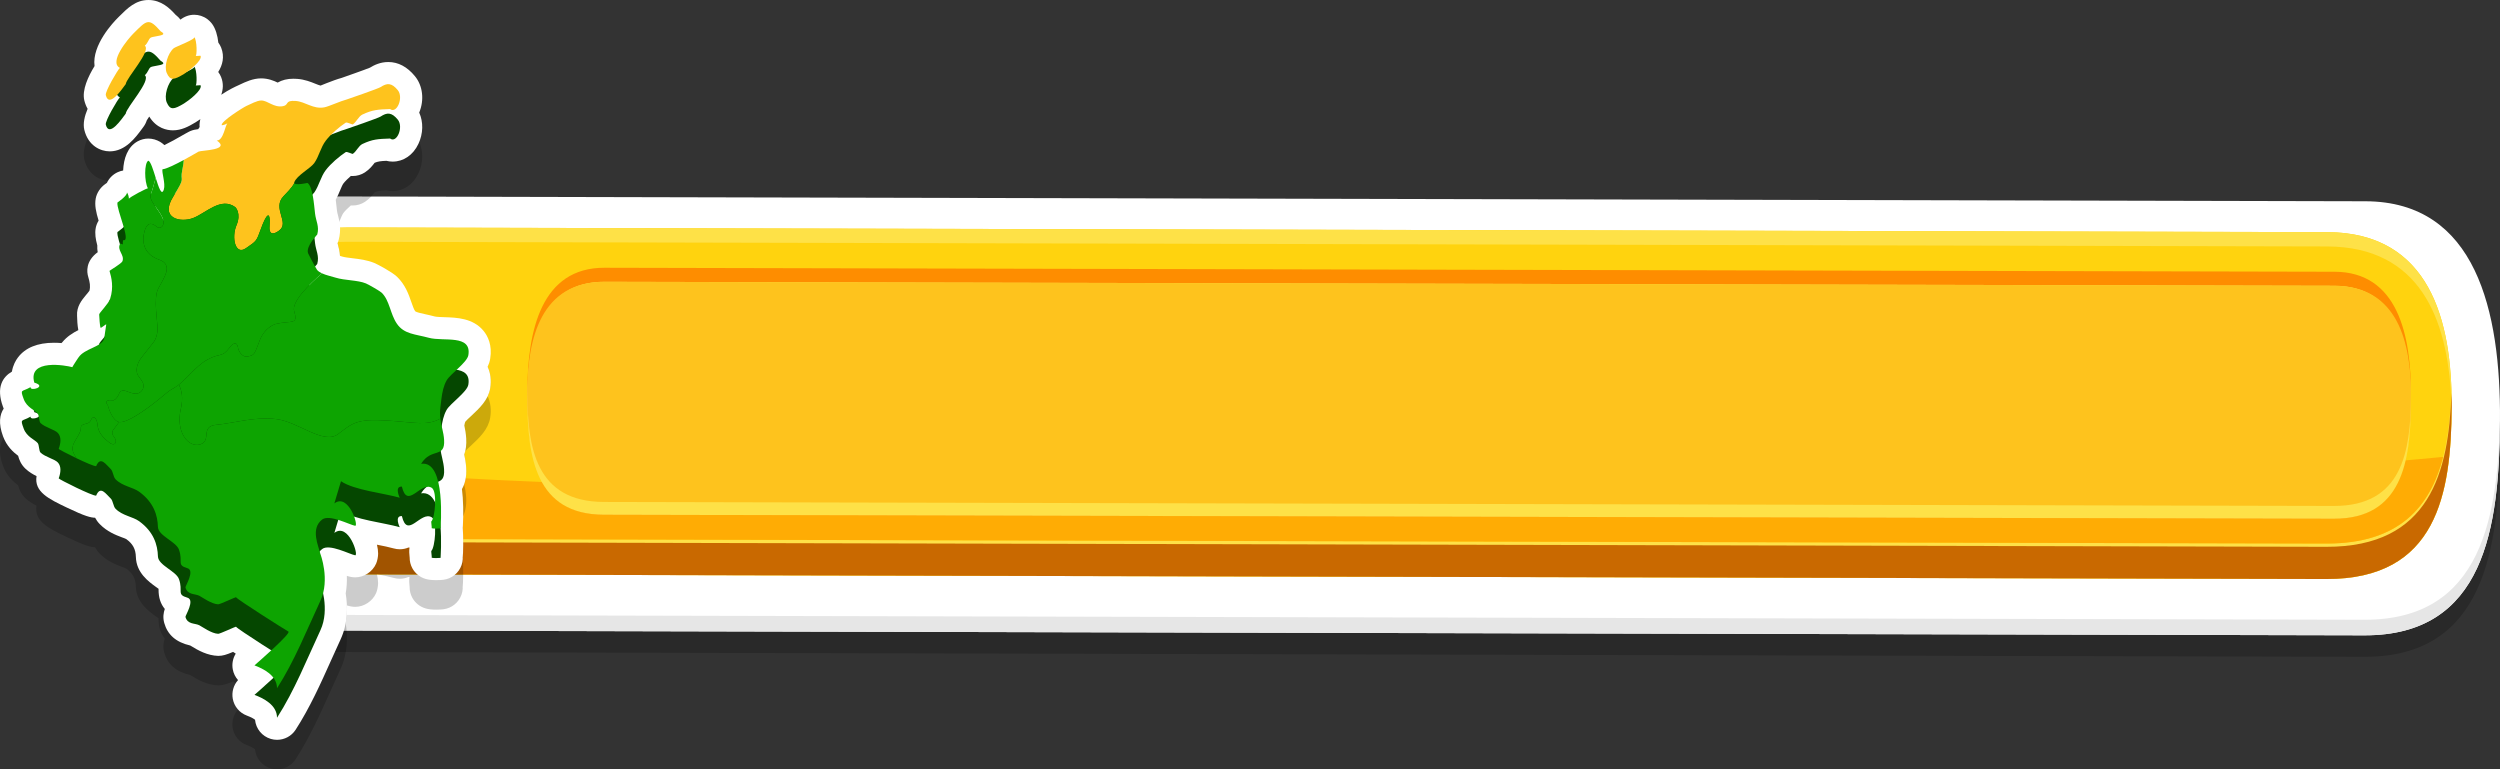 <?xml version="1.0" encoding="utf-8"?>
<!-- Generator: Adobe Illustrator 21.0.0, SVG Export Plug-In . SVG Version: 6.00 Build 0)  -->
<svg version="1.1" id="Capa_1" xmlns="http://www.w3.org/2000/svg" xmlns:xlink="http://www.w3.org/1999/xlink" x="0px" y="0px"
	 viewBox="0 0 176.334 54.263" style="enable-background:new 0 0 176.334 54.263;" xml:space="preserve">
<rect x="0" y="0" width="176.334" height="54.263" fill="#333333" stroke="none"/>
<g>
	<g>
		<g>
			<path style="opacity:0.2;fill-rule:evenodd;clip-rule:evenodd;" d="M166.841,15.711c7.815,0.022,9.535,7.769,9.489,15.465
				c-0.046,7.609-1.105,15.175-9.574,15.151C142.484,46.26,46.02,46.05,21.748,45.983c-8.468-0.024-9.485-7.594-9.49-15.204
				c-0.004-7.697,1.76-15.434,9.575-15.412C46.105,15.434,142.569,15.644,166.841,15.711z"/>
			<path style="fill-rule:evenodd;clip-rule:evenodd;fill:#FFFFFF;" d="M166.845,14.196c7.815,0.022,9.535,7.77,9.489,15.466
				c-0.046,7.609-1.105,15.174-9.574,15.15c-24.272-0.067-120.736-0.277-145.008-0.345c-8.468-0.024-9.485-7.594-9.49-15.203
				c-0.004-7.697,1.76-15.435,9.575-15.413C46.109,13.919,142.573,14.129,166.845,14.196z"/>
			<path style="fill-rule:evenodd;clip-rule:evenodd;fill:#FFD30E;" d="M164.136,16.373c7.235,0.02,8.83,6.212,8.79,12.362
				c-0.04,6.08-1.018,12.126-8.858,12.104c-22.47-0.062-117.132-0.267-139.602-0.33c-7.84-0.022-8.783-6.072-8.791-12.153
				c-0.007-6.151,1.624-12.333,8.859-12.313C47.004,16.106,141.665,16.311,164.136,16.373z"/>
			<path style="fill-rule:evenodd;clip-rule:evenodd;fill:#E6E6E6;" d="M21.755,43.368c-8.313-0.023-9.445-7.321-9.488-14.789
				c0,0.003,0,0.005,0,0.007c-0.003,0.226-0.005,0.454-0.005,0.678c0.004,7.609,1.022,15.18,9.49,15.203l145.008,0.345
				c8.468,0.024,9.528-7.541,9.574-15.15c0.001-0.227,0.001-0.457,0-0.685c-0.085,7.467-1.258,14.759-9.571,14.736L21.755,43.368z"
				/>
			<path style="fill-rule:evenodd;clip-rule:evenodd;fill:#FEE147;" d="M164.074,38.339l-139.601-0.33
				c-7.308-0.02-8.624-5.281-8.775-10.921c-0.016,0.422-0.023,0.847-0.023,1.268c0.006,6.082,0.951,12.131,8.791,12.153
				l139.601,0.33c7.84,0.022,8.819-6.022,8.858-12.104c0.003-0.422-0.002-0.847-0.016-1.268
				C172.728,33.106,171.382,38.36,164.074,38.339z"/>
			<path style="fill-rule:evenodd;clip-rule:evenodd;fill:#C96900;" d="M15.676,28.307l0,0.05
				c-0.017,6.08,0.951,12.131,8.791,12.153l139.601,0.33c7.84,0.022,8.818-6.022,8.858-12.104l0-0.05c0-0.33-0.006-0.66-0.017-0.99
				c-0.182,5.639-1.527,10.893-8.835,10.872l-139.601-0.33c-7.308-0.02-8.624-5.281-8.775-10.921
				C15.685,27.646,15.678,27.977,15.676,28.307z"/>
			<path style="fill-rule:evenodd;clip-rule:evenodd;fill:#FFAC04;" d="M172.323,32.227c-35.485,3.484-136.004,3.576-155.961,0.011
				c0.947,3.325,3.147,5.757,8.111,5.771l139.601,0.33C169.23,38.354,171.417,35.744,172.323,32.227z"/>
			<path style="fill-rule:evenodd;clip-rule:evenodd;fill:#FEE147;" d="M24.531,17.053l139.601,0.33
				c6.557,0.018,8.482,5.104,8.755,10.635c0.009-0.183,0.016-0.366,0.022-0.55c-0.175-5.292-1.778-10.296-7.386-11.008
				c-0.438-0.056-0.902-0.085-1.389-0.086l-139.601-0.33c-0.487-0.001-0.95,0.025-1.389,0.078
				c-5.612,0.681-7.242,5.676-7.447,10.967c0.005,0.184,0.012,0.367,0.019,0.55C16.021,22.109,17.976,17.034,24.531,17.053z"/>
			<path style="fill-rule:evenodd;clip-rule:evenodd;fill:#FE8D00;" d="M164.662,19.167c4.441,0.012,5.419,4.421,5.393,8.8
				c-0.026,4.329-0.629,8.634-5.441,8.621c-13.794-0.038-108.231-0.243-122.024-0.281c-4.813-0.013-5.39-4.321-5.393-8.651
				c-0.002-4.379,1-8.782,5.441-8.77C56.431,18.925,150.868,19.129,164.662,19.167z"/>
			<path style="fill-rule:evenodd;clip-rule:evenodd;fill:#FEE147;" d="M164.659,20.157c4.441,0.012,5.42,4.171,5.394,8.301
				c-0.025,4.083-0.627,8.144-5.44,8.13c-13.794-0.038-108.231-0.243-122.024-0.281c-4.813-0.013-5.391-4.077-5.394-8.161
				c-0.003-4.13,0.999-8.283,5.44-8.271C56.428,19.914,150.865,20.118,164.659,20.157z"/>
			<path style="fill-rule:evenodd;clip-rule:evenodd;fill:#FEC31D;" d="M164.659,20.157c4.441,0.012,5.42,3.943,5.395,7.846
				c-0.025,3.858-0.626,7.696-5.439,7.683c-13.794-0.038-108.231-0.243-122.024-0.281c-4.813-0.013-5.391-3.854-5.395-7.713
				c-0.004-3.905,0.997-7.828,5.439-7.816C56.428,19.914,150.865,20.118,164.659,20.157z"/>
		</g>
		<g>
			<path style="opacity:0.2;" d="M34.394,27.95c0.085-0.178,0.148-0.367,0.181-0.57c0.157-0.962-0.17-1.6-0.471-1.966
				c-0.741-0.899-1.9-0.935-2.747-0.962c-0.228-0.007-0.573-0.018-0.692-0.05c-0.245-0.067-0.479-0.118-0.702-0.167
				c-0.235-0.051-0.591-0.128-0.679-0.202c-0.092-0.134-0.183-0.394-0.27-0.645c-0.188-0.543-0.423-1.218-1.005-1.783
				c-0.354-0.343-1.389-0.888-1.601-0.975c-0.507-0.211-1.055-0.277-1.539-0.335c-0.279-0.034-0.567-0.069-0.729-0.119
				c-0.051-0.016-0.105-0.032-0.159-0.048c-0.021-0.322-0.091-0.59-0.147-0.8c-0.008-0.03-0.016-0.06-0.024-0.092
				c0.027-0.063,0.051-0.132,0.071-0.206c0.215-0.785,0.058-1.385-0.046-1.782c-0.023-0.089-0.052-0.181-0.064-0.287
				c0,0-0.066-0.598-0.09-0.79c0.13-0.24,0.226-0.47,0.309-0.669c0.08-0.19,0.162-0.387,0.228-0.475
				c0.118-0.155,0.314-0.351,0.53-0.537c0.041,0.004,0.084,0.005,0.128,0.005c0.305,0,0.611-0.091,0.865-0.258
				c0.332-0.218,0.542-0.489,0.683-0.676c0.238-0.095,0.41-0.121,0.824-0.139c0.146,0.037,0.297,0.056,0.449,0.056
				c0.767,0,1.445-0.466,1.813-1.247c0.346-0.732,0.358-1.548,0.058-2.211c0.37-0.895,0.255-1.89-0.305-2.571
				c-0.543-0.66-1.174-0.995-1.877-0.995c-0.554,0-0.992,0.212-1.295,0.399c-0.379,0.156-1.834,0.664-1.997,0.722
				c-0.303,0.081-0.691,0.227-1.048,0.366c-0.194,0.076-0.374,0.151-0.435,0.175c-0.06-0.006-0.244-0.081-0.365-0.129
				c-0.318-0.129-0.753-0.306-1.286-0.344c-0.101-0.007-0.19-0.01-0.271-0.01c-0.424,0-0.793,0.09-1.104,0.271
				c-0.28-0.134-0.671-0.297-1.169-0.297c-0.576,0.002-1.101,0.251-1.485,0.433l-0.167,0.078c-0.127,0.056-0.625,0.285-1.158,0.645
				c0.134-0.383,0.167-0.8-0.009-1.248C15.547,7.39,15.48,7.273,15.4,7.167c-0.001-0.007-0.002-0.014-0.002-0.021
				c0.296-0.475,0.456-1.057,0.2-1.709C15.547,5.31,15.48,5.193,15.4,5.087c-0.054-0.502-0.197-0.991-0.434-1.313
				c-0.017-0.024-0.036-0.047-0.054-0.069c-0.084-0.103-0.18-0.196-0.283-0.274c-0.279-0.208-0.607-0.31-0.933-0.31
				c-0.345,0-0.685,0.12-0.966,0.343c-0.094-0.12-0.208-0.239-0.356-0.352c-0.394-0.441-1.004-1.032-1.9-1.032
				c-0.906,0-1.476,0.569-2.079,1.17L8.313,3.334c-0.312,0.31-1.839,1.917-1.644,3.406C6.226,7.461,5.77,8.43,5.947,9.161
				C6.003,9.388,6.082,9.585,6.18,9.755c-0.215,0.51-0.34,1.042-0.233,1.486c0.273,1.118,1.136,1.515,1.792,1.515
				c1.108,0,1.824-0.973,2.297-1.617l0.073-0.099c0.109-0.144,0.192-0.305,0.246-0.476c0.044-0.077,0.104-0.166,0.172-0.262
				c0.515,0.833,1.248,0.971,1.67,0.971c0.603,0,1.094-0.264,1.584-0.557c0.09-0.054,0.215-0.136,0.352-0.231
				c-0.049,0.178-0.071,0.364-0.053,0.556c-0.035,0.047-0.068,0.096-0.099,0.147c-0.204,0.027-0.373,0.06-0.545,0.131
				c-0.015,0.006-0.142,0.061-0.338,0.175c-0.175,0.101-0.511,0.296-0.879,0.496c-0.269,0.146-0.473,0.25-0.627,0.324
				c-0.184-0.178-0.41-0.315-0.697-0.399c-0.142-0.041-0.288-0.061-0.434-0.061c-0.261,0-0.52,0.066-0.754,0.194
				c-0.718,0.396-0.988,1.229-1.022,2.058c-0.129,0.022-0.257,0.061-0.381,0.118c-0.348,0.158-0.612,0.431-0.765,0.755
				c-0.058,0.045-0.112,0.081-0.138,0.099c-0.326,0.235-0.578,0.607-0.651,1.003c-0.089,0.477,0.021,0.955,0.203,1.561
				c-0.099,0.161-0.17,0.339-0.204,0.52c-0.073,0.395-0.008,0.787,0.111,1.227c-0.01,0.171,0.003,0.332,0.029,0.48
				c-0.852,0.632-0.781,1.378-0.662,1.76c0.111,0.375,0.158,0.647,0.08,0.958c-0.072,0.105-0.172,0.217-0.254,0.316
				c-0.283,0.341-0.661,0.796-0.619,1.449c0.004,0.279,0.024,0.671,0.089,1.013c-0.375,0.189-0.797,0.444-1.135,0.86
				c-0.018,0.018-0.036,0.036-0.053,0.054c-0.171-0.014-0.349-0.022-0.531-0.022c-1.165,0-2.02,0.35-2.542,1.04
				c-0.152,0.201-0.347,0.535-0.424,0.995c-0.637,0.372-1.138,1.09-0.63,2.478c0.016,0.044,0.033,0.087,0.051,0.129
				c-0.284,0.426-0.382,1.046-0.05,1.951c0.258,0.705,0.725,1.123,1.068,1.379c0.069,0.276,0.205,0.615,0.512,0.907
				c0.251,0.238,0.533,0.403,0.787,0.528c-0.179,1.111,0.861,1.609,2.146,2.223c1.289,0.617,1.672,0.703,1.984,0.712
				c0.08,0.149,0.185,0.305,0.33,0.452c0.523,0.536,1.124,0.764,1.562,0.931c0.113,0.043,0.226,0.077,0.303,0.121
				c0.469,0.34,0.666,0.706,0.681,1.264c0.031,1.111,0.897,1.737,1.415,2.112c0.062,0.045,0.126,0.088,0.185,0.133
				c0.001,0.016,0,0.036,0,0.058c-0.003,0.556,0.145,1.011,0.44,1.363c-0.088,0.255-0.149,0.587-0.041,0.982
				c0.234,0.835,0.828,1.366,1.835,1.596l0.021,0.013c0.545,0.336,1.187,0.696,1.956,0.719c0.319,0,0.58-0.085,1.047-0.282
				c0.058,0.04,0.12,0.081,0.186,0.124c-0.202,0.325-0.281,0.718-0.21,1.105c0.052,0.287,0.183,0.549,0.372,0.76
				c-0.319,0.356-0.459,0.843-0.372,1.321c0.099,0.539,0.473,0.986,0.985,1.179c0.346,0.13,0.513,0.24,0.586,0.298
				c0.058,0.631,0.496,1.17,1.114,1.352c0.146,0.043,0.293,0.063,0.44,0.063c0.519,0,1.018-0.26,1.31-0.713
				c0.999-1.546,1.768-3.259,2.51-4.916c0.218-0.486,0.435-0.969,0.655-1.442c0.531-1.14,0.511-2.349,0.365-3.255
				c0.075-0.424,0.095-0.843,0.081-1.237c0.103,0.032,0.203,0.059,0.304,0.077c0.093,0.017,0.197,0.027,0.291,0.027
				c0.623,0,1.225-0.401,1.472-0.973c0.084-0.195,0.14-0.491,0.14-0.703c0-0.185-0.028-0.399-0.083-0.628
				c0.002,0.001,0.004,0.001,0.004,0.001c0.442,0.088,0.855,0.169,1.174,0.261c0.144,0.041,0.289,0.061,0.433,0.061
				c0.211,0,0.417-0.043,0.608-0.123c0.007,0,0.059-0.001,0.078-0.001c-0.038,0.253-0.014,0.478,0.001,0.617l0.008,0.081
				c-0.003,0.267,0.062,0.532,0.192,0.77c0.2,0.364,0.536,0.633,0.935,0.748c0.206,0.06,0.438,0.086,0.751,0.086
				c0.193,0,0.386-0.012,0.497-0.025c0.593-0.072,1.092-0.476,1.287-1.04c0.095-0.276,0.107-0.567,0.047-0.842
				c0.032,0.145,0.042,0.262,0.041,0.296c0.017-0.331,0.061-1.21-0.01-2.207c0.002,0.024,0.011,0.089,0.01,0.121
				c0.054-1.047,0.033-1.959-0.062-2.727c0.208-0.362,0.34-0.845,0.301-1.491c-0.022-0.361-0.08-0.666-0.139-0.939
				c0.118-0.332,0.165-0.713,0.139-1.142c-0.021-0.337-0.073-0.629-0.133-0.91c0.02-0.112,0.044-0.219,0.066-0.264
				c0.093-0.118,0.248-0.251,0.404-0.397c0.601-0.561,1.222-1.142,1.357-1.974C34.667,28.896,34.599,28.382,34.394,27.95z
				 M32.595,41.067c-0.032-0.136-0.081-0.267-0.149-0.39C32.526,40.82,32.567,40.95,32.595,41.067z M32.184,40.326
				c0.114,0.114,0.198,0.234,0.262,0.35C32.377,40.549,32.289,40.431,32.184,40.326z"/>
			<path style="fill:#FFFFFF;" d="M34.394,25.871c0.085-0.178,0.148-0.367,0.181-0.57c0.157-0.962-0.17-1.6-0.471-1.966
				c-0.741-0.899-1.9-0.935-2.747-0.962c-0.228-0.007-0.573-0.018-0.692-0.05c-0.245-0.067-0.479-0.118-0.702-0.167
				c-0.235-0.051-0.591-0.128-0.679-0.202c-0.092-0.134-0.183-0.394-0.27-0.645c-0.188-0.543-0.423-1.218-1.005-1.783
				c-0.354-0.343-1.389-0.888-1.601-0.975c-0.507-0.211-1.055-0.277-1.539-0.335c-0.279-0.034-0.567-0.069-0.729-0.119
				c-0.051-0.016-0.105-0.032-0.159-0.048c-0.021-0.322-0.091-0.59-0.147-0.8c-0.008-0.03-0.016-0.06-0.024-0.092
				c0.027-0.063,0.051-0.132,0.071-0.206c0.215-0.785,0.058-1.385-0.046-1.782c-0.023-0.089-0.052-0.181-0.064-0.287
				c0,0-0.066-0.598-0.09-0.79c0.13-0.24,0.226-0.47,0.309-0.669c0.08-0.19,0.162-0.387,0.228-0.475
				c0.118-0.155,0.314-0.351,0.53-0.537c0.041,0.004,0.084,0.005,0.128,0.005c0.305,0,0.611-0.091,0.865-0.258
				c0.332-0.218,0.542-0.489,0.683-0.676c0.238-0.095,0.41-0.121,0.824-0.139c0.146,0.037,0.297,0.056,0.449,0.056
				c0.767,0,1.445-0.466,1.813-1.247c0.346-0.732,0.358-1.548,0.058-2.211c0.37-0.895,0.255-1.89-0.305-2.571
				c-0.543-0.66-1.174-0.995-1.877-0.995c-0.554,0-0.992,0.212-1.295,0.399c-0.379,0.156-1.834,0.664-1.997,0.722
				c-0.303,0.081-0.691,0.227-1.048,0.366c-0.194,0.076-0.374,0.151-0.435,0.175c-0.06-0.006-0.244-0.081-0.365-0.129
				c-0.318-0.129-0.753-0.306-1.286-0.344c-0.101-0.007-0.19-0.01-0.271-0.01c-0.424,0-0.793,0.09-1.104,0.271
				c-0.28-0.134-0.671-0.297-1.169-0.297c-0.576,0.002-1.101,0.251-1.485,0.433l-0.167,0.078c-0.127,0.056-0.625,0.285-1.158,0.645
				c0.134-0.383,0.167-0.8-0.009-1.248C15.547,5.31,15.48,5.193,15.4,5.087c-0.001-0.007-0.002-0.014-0.002-0.021
				c0.296-0.475,0.456-1.057,0.2-1.709C15.547,3.23,15.48,3.113,15.4,3.007c-0.054-0.502-0.197-0.991-0.434-1.313
				c-0.017-0.024-0.036-0.047-0.054-0.069c-0.084-0.103-0.18-0.196-0.283-0.274c-0.279-0.208-0.607-0.31-0.933-0.31
				c-0.345,0-0.685,0.12-0.966,0.343c-0.094-0.12-0.208-0.239-0.356-0.352C11.981,0.591,11.371,0,10.475,0
				C9.569,0,8.999,0.569,8.396,1.17L8.313,1.254c-0.312,0.31-1.839,1.917-1.644,3.406C6.226,5.381,5.77,6.35,5.947,7.081
				C6.003,7.308,6.082,7.505,6.18,7.675c-0.215,0.51-0.34,1.042-0.233,1.486c0.273,1.118,1.136,1.515,1.792,1.515
				c1.108,0,1.824-0.973,2.297-1.617l0.073-0.099c0.109-0.144,0.192-0.305,0.246-0.476c0.044-0.077,0.104-0.166,0.172-0.262
				c0.515,0.833,1.248,0.971,1.67,0.971c0.603,0,1.094-0.264,1.584-0.557c0.09-0.054,0.215-0.136,0.352-0.231
				c-0.049,0.178-0.071,0.364-0.053,0.556c-0.035,0.047-0.068,0.096-0.099,0.147c-0.204,0.027-0.373,0.06-0.545,0.131
				c-0.015,0.006-0.142,0.061-0.338,0.175C12.924,9.515,12.587,9.71,12.22,9.91c-0.269,0.146-0.473,0.25-0.627,0.324
				c-0.184-0.178-0.41-0.315-0.697-0.399c-0.142-0.041-0.288-0.061-0.434-0.061c-0.261,0-0.52,0.066-0.754,0.194
				c-0.718,0.396-0.988,1.229-1.022,2.058c-0.129,0.022-0.257,0.061-0.381,0.118c-0.348,0.158-0.612,0.431-0.765,0.755
				c-0.058,0.045-0.112,0.081-0.138,0.099C7.077,13.232,6.825,13.605,6.752,14c-0.089,0.477,0.021,0.955,0.203,1.561
				c-0.099,0.161-0.17,0.339-0.204,0.52c-0.073,0.395-0.008,0.787,0.111,1.227c-0.01,0.171,0.003,0.332,0.029,0.48
				c-0.852,0.632-0.781,1.378-0.662,1.76c0.111,0.375,0.158,0.647,0.08,0.958c-0.072,0.105-0.172,0.217-0.254,0.316
				c-0.283,0.341-0.661,0.796-0.619,1.449c0.004,0.279,0.024,0.671,0.089,1.013c-0.375,0.189-0.797,0.444-1.135,0.86
				c-0.018,0.018-0.036,0.036-0.053,0.054c-0.171-0.014-0.349-0.022-0.531-0.022c-1.165,0-2.02,0.35-2.542,1.04
				c-0.152,0.201-0.347,0.535-0.424,0.995c-0.637,0.372-1.138,1.09-0.63,2.478c0.016,0.044,0.033,0.087,0.051,0.129
				c-0.284,0.426-0.382,1.046-0.05,1.951c0.258,0.705,0.725,1.123,1.068,1.379c0.069,0.276,0.205,0.615,0.512,0.907
				c0.251,0.238,0.533,0.403,0.787,0.528c-0.179,1.111,0.861,1.609,2.146,2.223c1.289,0.617,1.672,0.703,1.984,0.712
				c0.08,0.149,0.185,0.305,0.33,0.452c0.523,0.536,1.124,0.764,1.562,0.931c0.113,0.043,0.226,0.077,0.303,0.121
				c0.469,0.34,0.666,0.706,0.681,1.264c0.031,1.111,0.897,1.737,1.415,2.112c0.062,0.045,0.126,0.088,0.185,0.133
				c0.001,0.016,0,0.036,0,0.058c-0.003,0.556,0.145,1.011,0.44,1.363c-0.088,0.255-0.149,0.587-0.041,0.982
				c0.234,0.835,0.828,1.366,1.835,1.596l0.021,0.013c0.545,0.336,1.187,0.696,1.956,0.719c0.319,0,0.58-0.085,1.047-0.282
				c0.058,0.04,0.12,0.081,0.186,0.124c-0.202,0.325-0.281,0.718-0.21,1.105c0.052,0.287,0.183,0.549,0.372,0.76
				c-0.319,0.356-0.459,0.843-0.372,1.321c0.099,0.539,0.473,0.986,0.985,1.179c0.346,0.13,0.513,0.24,0.586,0.298
				c0.058,0.631,0.496,1.17,1.114,1.352c0.146,0.043,0.293,0.063,0.44,0.063c0.519,0,1.018-0.26,1.31-0.713
				c0.999-1.546,1.768-3.259,2.51-4.916c0.218-0.486,0.435-0.969,0.655-1.442c0.531-1.14,0.511-2.349,0.365-3.255
				c0.075-0.424,0.095-0.843,0.081-1.237c0.103,0.032,0.203,0.059,0.304,0.077c0.093,0.017,0.197,0.027,0.291,0.027
				c0.623,0,1.225-0.401,1.472-0.973c0.084-0.195,0.14-0.491,0.14-0.703c0-0.185-0.028-0.399-0.083-0.628l0.006,0.001
				c0.44,0.088,0.853,0.169,1.172,0.261c0.144,0.041,0.289,0.061,0.433,0.061c0.211,0,0.417-0.043,0.608-0.123
				c0.007,0,0.059-0.001,0.078-0.001c-0.038,0.253-0.014,0.478,0.001,0.617l0.008,0.081c-0.003,0.267,0.062,0.532,0.192,0.77
				c0.2,0.364,0.536,0.633,0.935,0.748c0.206,0.06,0.438,0.086,0.751,0.086c0.193,0,0.386-0.012,0.497-0.025
				c0.593-0.072,1.092-0.476,1.287-1.04c0.095-0.276,0.107-0.567,0.047-0.842c0.032,0.145,0.042,0.262,0.041,0.296
				c0.017-0.331,0.061-1.21-0.01-2.207c0.002,0.024,0.011,0.089,0.01,0.121c0.054-1.047,0.033-1.959-0.062-2.727
				c0.208-0.362,0.34-0.845,0.301-1.491c-0.022-0.361-0.08-0.666-0.139-0.939c0.118-0.332,0.165-0.713,0.139-1.142
				c-0.021-0.337-0.073-0.629-0.133-0.91c0.02-0.112,0.044-0.219,0.066-0.264c0.093-0.118,0.248-0.251,0.404-0.397
				c0.601-0.561,1.222-1.142,1.357-1.974C34.667,26.816,34.599,26.303,34.394,25.871z M32.595,38.987
				c-0.032-0.136-0.081-0.267-0.149-0.39C32.526,38.74,32.567,38.87,32.595,38.987z M32.184,38.246
				c0.114,0.114,0.198,0.234,0.262,0.35C32.377,38.47,32.289,38.351,32.184,38.246z"/>
			<g>
				<path style="fill:#054700;" d="M8.867,8.018c0.057-0.459,1.815-2.344,1.347-2.714c0.223-0.193,0.252-0.435,0.396-0.555
					c0.111-0.092,0.727-0.125,0.879-0.234c0.119-0.085-0.149-0.216-0.159-0.228c-0.846-0.972-0.972-0.788-1.916,0.152
					C9.024,4.827,7.66,6.467,8.455,6.867C8.302,7.011,7.4,8.532,7.463,8.791C7.691,9.726,8.589,8.384,8.867,8.018z"/>
				<path style="fill:#054700;" d="M12.981,7.298c0.262-0.157,1.307-0.93,1.169-1.282C14.143,6,13.835,6.042,13.792,6.023
					c0.107,0.048,0.116-1.109-0.097-1.342c0.19,0.142-1.314,0.695-1.44,0.8c-0.418,0.349-0.699,1.269-0.494,1.745
					C12.007,7.793,12.27,7.723,12.981,7.298z"/>
				<path style="fill:#054700;" d="M30.256,25.908c-0.966-0.263-1.743-0.25-2.254-0.984c-0.482-0.695-0.513-1.647-1.078-2.196
					C26.803,22.611,26,22.15,25.81,22.071c-0.575-0.239-1.489-0.204-2.137-0.407c-0.296-0.093-0.67-0.169-0.964-0.305
					c-0.139-0.064-0.261-0.141-0.346-0.241c-0.319-0.528-0.596-1.109-0.637-1.182c-0.16-0.496,0.638-1.276,0.65-1.318
					c0.157-0.574-0.092-0.931-0.155-1.474c-0.074-0.631-0.159-1.934-0.541-2.163c0.011,0.007-0.874,0.194-0.93,0.014
					c-0.004-0.014-0.005-0.03,0.002-0.05c0.179-0.5,1.154-0.991,1.419-1.371c0.336-0.482,0.445-1.097,0.805-1.571
					c0.353-0.465,0.955-0.974,1.411-1.275c0.08-0.053,0.463,0.148,0.497,0.125c0.258-0.17,0.406-0.569,0.683-0.699
					c0.706-0.33,1.07-0.354,1.948-0.383c0.477,0.358,0.965-0.819,0.544-1.331c-0.444-0.54-0.767-0.511-1.213-0.219
					c-0.169,0.111-2.32,0.852-2.349,0.86C23.985,9.22,23.194,9.59,22.88,9.65c-0.789,0.152-1.336-0.401-2.03-0.45
					c-0.782-0.056-0.445,0.281-0.883,0.367c-0.656,0.128-1.073-0.401-1.545-0.399c-0.292,0.001-0.746,0.255-1.031,0.38
					c-0.22,0.096-1.847,1.113-1.752,1.369c0.155-0.017,0.297-0.07,0.425-0.159c-0.17,0.057-0.285,1.252-0.773,1.232
					c0.998,0.683-1.046,0.684-1.282,0.781c-0.019,0.008-0.5,0.294-1.046,0.591c-0.588,0.319-1.252,0.649-1.502,0.657
					c-0.073,0.184,0.225,1.017,0.093,1.429c-0.154,0.482-0.359-0.14-0.572-0.82c-0.176-0.563-0.358-1.166-0.522-1.213
					c-0.295,0.163-0.283,1.49-0.024,1.96c0.061-0.106-1.389,0.653-1.344,0.735c-0.004-0.171-0.053-0.326-0.142-0.466
					c0.068,0.227-0.666,0.717-0.667,0.722c-0.088,0.476,1.002,2.821,0.408,2.649c-0.106,0.365,0.111,0.333-0.208,0.241
					c-0.276,0.48,0.321,0.781,0.154,1.249c-0.058,0.161-0.919,0.665-0.914,0.682c0.141,0.476,0.306,1.149,0.046,1.964
					c-0.118,0.369-0.796,1.015-0.775,1.118c0.001,0.169,0.056,0.855,0.093,0.923c0.035,0.072,0.422-0.309,0.404-0.213
					c0.004-0.02-0.133,0.889-0.139,0.949c-0.125,0.636-1.399,0.712-1.823,1.378c0.095-0.149-0.411,0.61-0.43,0.674
					c-0.433-0.125-3.162-0.618-2.679,1.091c0.947,0.274-0.317,0.648-0.266,0.315c-0.618,0.367-0.757,0.097-0.482,0.849
					c0.217,0.592,0.796,0.776,0.989,1.02c0.105,0.133,0.081,0.557,0.199,0.669c0.333,0.315,0.989,0.451,1.218,0.694
					c0.254,0.27,0.214,0.703,0.062,1.123c-0.009,0.026,0.609,0.351,1.253,0.66l0,0c0.613,0.293,1.248,0.571,1.387,0.56
					c0.308-0.744,0.688-0.118,1.034,0.207c0.159,0.149,0.171,0.547,0.335,0.716c0.483,0.494,1.218,0.554,1.666,0.88
					c1.024,0.743,1.301,1.657,1.324,2.482c0.017,0.624,1.281,1.033,1.482,1.597c0.311,0.872-0.188,1.087,0.598,1.314
					c0.554,0.16-0.162,1.273-0.139,1.359c0.151,0.54,0.663,0.428,0.975,0.585c0.204,0.104,0.865,0.589,1.334,0.604
					c0.124,0.004,1.243-0.522,1.255-0.502c0.106,0.172,3.489,2.312,3.696,2.423c0.22,0.118-2.166,2.187-2.392,2.386
					c0.616,0.232,1.588,0.701,1.59,1.613c1.221-1.889,2.11-4.127,3.061-6.169c0.696-1.495-0.003-3.312-0.003-3.313
					c-0.132-0.558-0.715-1.765,0.126-2.417c0.508-0.394,1.931,0.368,2.324,0.44c0.284,0.052-0.465-2.338-1.463-1.578
					c0.156-0.522,0.312-1.044,0.468-1.566c0.917,0.632,3.035,0.843,4.143,1.164c0,0.001-0.398-0.809,0.151-0.785
					c0.393,1.663,1.323-0.392,2.106,0.086c0.409,0.249,0.231,2.152-0.031,2.373c-0.018,0.015,0.045,0.424,0.029,0.479
					c0.121,0.035,0.485,0.028,0.627,0.01c-0.016-0.016,0.412-4.836-1.376-4.552c0.71-1.171,1.703-0.351,1.621-1.693
					c-0.033-0.545-0.205-0.961-0.266-1.496h0l0,0h0c-0.028-0.241-0.033-0.506,0.007-0.819c0.024-0.19,0.046-0.395,0.073-0.603
					c0.058-0.435,0.146-0.888,0.365-1.274c0.261-0.46,1.448-1.26,1.533-1.782C33.278,25.642,31.278,26.186,30.256,25.908z
					 M8.046,31.605c0.006,0.007,0.01,0.015,0.016,0.022C8.057,31.62,8.052,31.612,8.046,31.605z M8.19,31.742
					c0.012,0.009,0.023,0.022,0.035,0.03C8.213,31.764,8.202,31.751,8.19,31.742z"/>
			</g>
			<g>
				<g>
					<path style="fill:#FEC31D;" d="M11.33,2.206c-0.846-0.972-0.972-0.788-1.916,0.152C9.024,2.747,7.66,4.387,8.455,4.787
						C8.302,4.931,7.4,6.453,7.463,6.711c0.228,0.935,1.126-0.408,1.404-0.774c0.057-0.459,1.815-2.344,1.347-2.714
						c0.223-0.193,0.252-0.436,0.396-0.555c0.111-0.092,0.727-0.125,0.879-0.234C11.607,2.35,11.34,2.219,11.33,2.206z"/>
					<path style="fill:#FEC31D;" d="M13.792,3.943c0.107,0.048,0.116-1.109-0.097-1.342c0.19,0.142-1.314,0.695-1.44,0.8
						c-0.418,0.349-0.699,1.269-0.494,1.745c0.245,0.566,0.508,0.496,1.219,0.071c0.262-0.157,1.307-0.93,1.168-1.282
						C14.143,3.92,13.835,3.963,13.792,3.943z"/>
					<path style="fill:#FEC31D;" d="M28.059,6.361c-0.444-0.54-0.767-0.51-1.213-0.219c-0.169,0.111-2.32,0.853-2.349,0.86
						C23.985,7.14,23.194,7.51,22.88,7.57c-0.789,0.152-1.336-0.401-2.03-0.45c-0.782-0.056-0.445,0.281-0.883,0.367
						c-0.656,0.128-1.073-0.401-1.545-0.399c-0.292,0.001-0.746,0.255-1.031,0.38c-0.22,0.096-1.847,1.113-1.752,1.369
						c0.155-0.017,0.297-0.07,0.425-0.159c-0.17,0.057-0.285,1.252-0.773,1.232c0.998,0.683-1.045,0.684-1.282,0.781
						c-0.019,0.008-0.5,0.294-1.046,0.591c-0.01,0.207-0.053,0.447-0.109,0.721c-0.186,0.904,0.306,0.357-0.647,1.883
						c-0.953,1.526,0.534,1.845,1.439,1.484c0.905-0.361,1.948-1.498,2.955-0.755c0,0,0.439,0.424,0.078,1.276
						c-0.361,0.852-0.092,2.144,0.661,1.621c0.753-0.523,0.735-0.461,1.07-1.387c0.335-0.926,0.685-1.448,0.602-0.16
						c0,0-0.12,0.877,0.668,0.304c0.788-0.573-0.523-1.575,0.328-2.441c0.583-0.593,0.716-0.824,0.742-0.911
						c-0.004-0.014-0.005-0.03,0.002-0.05c0.179-0.5,1.154-0.991,1.419-1.371c0.336-0.482,0.445-1.097,0.805-1.571
						c0.353-0.465,0.955-0.973,1.411-1.275c0.08-0.053,0.463,0.148,0.497,0.125c0.258-0.17,0.406-0.569,0.683-0.699
						c0.706-0.33,1.07-0.354,1.948-0.383C27.992,8.051,28.48,6.874,28.059,6.361z"/>
				</g>
				<path style="fill:#0DA401;" d="M13.796,26.002c-0.012,0.011-0.023,0.022-0.035,0.033C13.773,26.024,13.784,26.013,13.796,26.002
					c-0.414,0.391-0.79,0.824-1.179,1.128l0,0c0.191,0.375,0.321,0.929,0.139,1.702c-0.393,1.666,0.557,2.781,1.378,2.509
					c0.821-0.272-0.044-1.278,1.142-1.38s2.695-0.598,4.244-0.396c1.549,0.203,3.305,1.822,4.329,1.051
					c1.024-0.772,1.295-1.093,3.478-0.952c1.964,0.128,2.774,0.387,3.731-0.137l0,0l0,0c-0.028-0.241-0.033-0.506,0.007-0.819
					c0.024-0.19,0.046-0.395,0.073-0.603l0,0l0,0c0.058-0.435,0.146-0.888,0.365-1.274c0.261-0.46,1.448-1.26,1.533-1.782
					c0.242-1.487-1.758-0.943-2.78-1.221c-0.966-0.263-1.743-0.25-2.254-0.984c-0.482-0.694-0.513-1.647-1.078-2.196
					c-0.121-0.118-0.924-0.578-1.114-0.657c-0.575-0.239-1.489-0.204-2.137-0.407c-0.296-0.093-0.67-0.169-0.964-0.305
					c-0.899,0.777-2.159,2.011-1.961,2.669c0.304,1.009-0.18,0.632-1.296,0.902c0,0-0.75,0.184-1.13,1.152
					c-0.38,0.969-0.344,1.035-0.83,1.139c-0.486,0.104-0.691-0.533-0.691-0.533s-0.056-0.806-0.609-0.087
					c-0.552,0.719-0.611,0.346-1.515,0.818C14.357,25.508,14.068,25.745,13.796,26.002L13.796,26.002z"/>
				<path style="fill-rule:evenodd;clip-rule:evenodd;fill:#0DA401;" d="M22.364,19.038c-0.319-0.527-0.596-1.109-0.637-1.182
					c-0.16-0.496,0.638-1.276,0.65-1.318c0.157-0.574-0.092-0.931-0.155-1.474c-0.074-0.631-0.159-1.934-0.541-2.163
					c0.011,0.007-0.874,0.194-0.93,0.014c-0.026,0.087-0.16,0.318-0.742,0.911c-0.851,0.866,0.461,1.868-0.328,2.441
					c-0.788,0.573-0.668-0.304-0.668-0.304c0.083-1.288-0.268-0.767-0.602,0.16c-0.335,0.926-0.317,0.865-1.07,1.387
					c-0.753,0.523-1.022-0.769-0.661-1.621c0.361-0.852-0.078-1.276-0.078-1.276c-1.007-0.744-2.05,0.394-2.955,0.755
					c-0.905,0.361-2.392,0.042-1.439-1.484c0.953-1.526,0.461-0.979,0.647-1.883c0.056-0.274,0.099-0.514,0.109-0.721
					c-0.588,0.319-1.252,0.649-1.502,0.657c-0.073,0.184,0.225,1.017,0.093,1.429c-0.154,0.482-0.359-0.14-0.572-0.82
					c-0.104,0.389-0.248,0.906-0.345,1.15c-0.166,0.419,0.478,0.961,0.787,1.584c0.309,0.623-0.111,0.924-0.363,0.718
					c-0.252-0.206-0.647-0.454-0.867,0.305c-0.22,0.759-0.049,1.631,1.021,2.008c1.07,0.376,0.304,1.333-0.059,2.051
					s-0.014,2.38-0.05,2.943c-0.036,0.563-0.29,0.85-0.29,0.85S10.398,24.681,10,25.19c-0.398,0.51-0.44,1.005-0.259,1.302
					c0.181,0.297,0.579,0.612,0.278,1.037c-0.301,0.425-0.784,0.174-1.168,0.04c-0.384-0.133-0.476,0.263-0.476,0.263
					c-0.201,0.387-0.378,0.405-0.378,0.405c-0.791-0.092-0.396,0.349-0.396,0.349s0.296,1.131,0.827,1.185
					c0.531,0.054,1.745-0.775,2.76-1.593c1.015-0.819,0.469-0.431,1.202-0.887c0.732-0.456,1.384-1.479,2.288-1.952
					c0.904-0.473,0.963-0.1,1.515-0.818c0.552-0.719,0.609,0.087,0.609,0.087s0.205,0.637,0.691,0.533
					c0.486-0.104,0.45-0.17,0.83-1.139c0.38-0.969,1.13-1.152,1.13-1.152c1.116-0.27,1.6,0.107,1.296-0.902
					c-0.198-0.659,1.062-1.892,1.961-2.669C22.571,19.215,22.449,19.138,22.364,19.038z"/>
				<g>
					<path style="fill:#0DA401;" d="M5.395,32.32c-0.14-0.211-0.257-0.433-0.278-0.612c-0.061-0.507,0.587-1.046,0.583-1.492
						c-0.004-0.446,0.542-0.184,0.707-0.578c0.164-0.394,0.43-0.176,0.474,0.341c0.043,0.517,0.392,0.899,0.827,1.233
						c0.435,0.334,0.593-0.096,0.338-0.392c-0.255-0.296-0.043-0.517-0.043-0.517l0.402-0.538c-0.516-0.086-0.803-1.179-0.803-1.179
						s-0.395-0.441,0.396-0.349c0,0,0.178-0.019,0.378-0.405c0,0,0.092-0.396,0.476-0.263c0.384,0.133,0.867,0.384,1.168-0.04
						c0.301-0.425-0.097-0.74-0.278-1.037C9.56,26.195,9.602,25.7,10,25.19c0.398-0.51,0.817-1.034,0.817-1.034
						s0.254-0.287,0.29-0.85c0.036-0.563-0.313-2.225,0.05-2.943s1.129-1.675,0.059-2.051c-1.07-0.376-1.24-1.248-1.021-2.008
						c0.22-0.759,0.615-0.512,0.867-0.305c0.252,0.206,0.672-0.095,0.363-0.718c-0.309-0.623-0.953-1.165-0.787-1.584
						c0.097-0.244,0.241-0.761,0.345-1.15c-0.176-0.563-0.358-1.166-0.522-1.213c-0.295,0.163-0.283,1.49-0.024,1.96
						c0.061-0.106-1.389,0.653-1.344,0.735c-0.004-0.171-0.053-0.326-0.142-0.466c0.068,0.227-0.666,0.717-0.667,0.722
						c-0.088,0.476,1.002,2.821,0.408,2.649c-0.106,0.365,0.111,0.333-0.208,0.241c-0.276,0.48,0.321,0.781,0.154,1.249
						c-0.057,0.161-0.919,0.665-0.914,0.682c0.141,0.476,0.306,1.149,0.046,1.964c-0.118,0.369-0.796,1.015-0.775,1.118
						c0.001,0.169,0.056,0.855,0.093,0.923c0.035,0.072,0.422-0.309,0.404-0.213c0.004-0.02-0.133,0.889-0.139,0.949
						c0-0.003,0.002-0.005,0.002-0.007c-0.002,0.014-0.003,0.013-0.002,0.007c-0.125,0.636-1.399,0.712-1.823,1.378
						c0.095-0.15-0.411,0.61-0.43,0.674c-0.433-0.125-3.162-0.618-2.679,1.091c0.947,0.274-0.317,0.648-0.266,0.315
						c-0.618,0.367-0.757,0.097-0.482,0.849c0.217,0.592,0.796,0.776,0.989,1.02c0.105,0.133,0.081,0.557,0.199,0.669
						c0.333,0.315,0.989,0.451,1.218,0.694c0.254,0.27,0.214,0.703,0.062,1.123C4.132,31.687,4.751,32.012,5.395,32.32z"/>
				</g>
				<g>
					<path style="fill-rule:evenodd;clip-rule:evenodd;fill:#0DA401;" d="M31.138,28.105c0.028-0.208,0.063-0.421,0.116-0.628
						C31.201,27.685,31.166,27.897,31.138,28.105z"/>
					<path style="fill-rule:evenodd;clip-rule:evenodd;fill:#0DA401;" d="M13.796,26.002L13.796,26.002
						c-0.012,0.011-0.023,0.022-0.035,0.033C13.773,26.024,13.784,26.013,13.796,26.002z"/>
					<path style="fill-rule:evenodd;clip-rule:evenodd;fill:#0DA401;" d="M31.043,29.358c-0.001-0.017-0.002-0.034-0.002-0.051
						C31.041,29.324,31.042,29.341,31.043,29.358z"/>
					<path style="fill-rule:evenodd;clip-rule:evenodd;fill:#0DA401;" d="M29.703,32.716c0.71-1.171,1.703-0.351,1.621-1.693
						c-0.033-0.545-0.205-0.961-0.266-1.496l0,0c-0.957,0.524-1.766,0.265-3.731,0.137c-2.183-0.142-2.454,0.18-3.478,0.952
						c-1.024,0.772-2.779-0.848-4.329-1.051c-1.549-0.203-3.058,0.294-4.244,0.396s-0.32,1.108-1.142,1.38
						c-0.821,0.272-1.771-0.843-1.378-2.509c0.182-0.773,0.052-1.327-0.139-1.702c0.004-0.003,0.008-0.007,0.012-0.01
						c-0.079,0.063-0.159,0.122-0.24,0.172c-0.732,0.456-0.187,0.068-1.202,0.887c-1.015,0.819-2.229,1.647-2.76,1.593
						c-0.008-0.001-0.016-0.004-0.024-0.006l-0.402,0.538c0,0-0.212,0.22,0.043,0.517c0.255,0.296,0.097,0.726-0.338,0.392
						c-0.435-0.334-0.784-0.716-0.827-1.233c-0.043-0.517-0.309-0.734-0.474-0.341c-0.164,0.394-0.711,0.132-0.707,0.578
						c0.004,0.446-0.644,0.985-0.583,1.492c0.021,0.179,0.138,0.401,0.278,0.612c0.613,0.293,1.248,0.571,1.387,0.56
						c0.308-0.744,0.688-0.118,1.034,0.207c0.159,0.149,0.171,0.547,0.335,0.716c0.483,0.494,1.218,0.555,1.666,0.88
						c1.024,0.743,1.301,1.657,1.324,2.482c0.017,0.624,1.281,1.033,1.482,1.597c0.311,0.872-0.188,1.087,0.598,1.314
						c0.554,0.16-0.162,1.273-0.139,1.359c0.151,0.54,0.663,0.428,0.975,0.585c0.204,0.103,0.865,0.589,1.334,0.604
						c0.124,0.004,1.243-0.522,1.255-0.502c0.106,0.172,3.489,2.312,3.696,2.423c0.22,0.118-2.166,2.187-2.392,2.386
						c0.616,0.232,1.588,0.701,1.59,1.613c1.221-1.889,2.11-4.127,3.061-6.169c0.696-1.495-0.003-3.312-0.004-3.313
						c-0.132-0.557-0.715-1.765,0.126-2.417c0.508-0.394,1.931,0.368,2.324,0.44c0.284,0.052-0.465-2.338-1.463-1.578
						c0.156-0.522,0.312-1.044,0.469-1.566c0.917,0.632,3.035,0.843,4.143,1.164c0,0.001-0.398-0.809,0.151-0.785
						c0.393,1.663,1.323-0.392,2.106,0.086c0.409,0.249,0.231,2.152-0.031,2.373c-0.018,0.015,0.045,0.424,0.029,0.479
						c0.121,0.035,0.485,0.028,0.627,0.01C31.063,37.251,31.491,32.432,29.703,32.716z"/>
					<path style="fill-rule:evenodd;clip-rule:evenodd;fill:#0DA401;" d="M31.138,28.107c-0.015,0.115-0.029,0.228-0.042,0.339
						C31.109,28.335,31.122,28.222,31.138,28.107z"/>
					<path style="fill-rule:evenodd;clip-rule:evenodd;fill:#0DA401;" d="M31.037,29.177c0-0.021,0-0.042,0-0.063
						C31.037,29.135,31.037,29.156,31.037,29.177z"/>
					<path style="fill-rule:evenodd;clip-rule:evenodd;fill:#0DA401;" d="M31.041,28.977c0.001-0.02,0.002-0.04,0.003-0.061
						C31.043,28.937,31.043,28.957,31.041,28.977z"/>
					<path style="fill-rule:evenodd;clip-rule:evenodd;fill:#0DA401;" d="M12.857,26.927l0.001-0.001L12.857,26.927z"/>
				</g>
			</g>
		</g>
	</g>
</g>
</svg>
